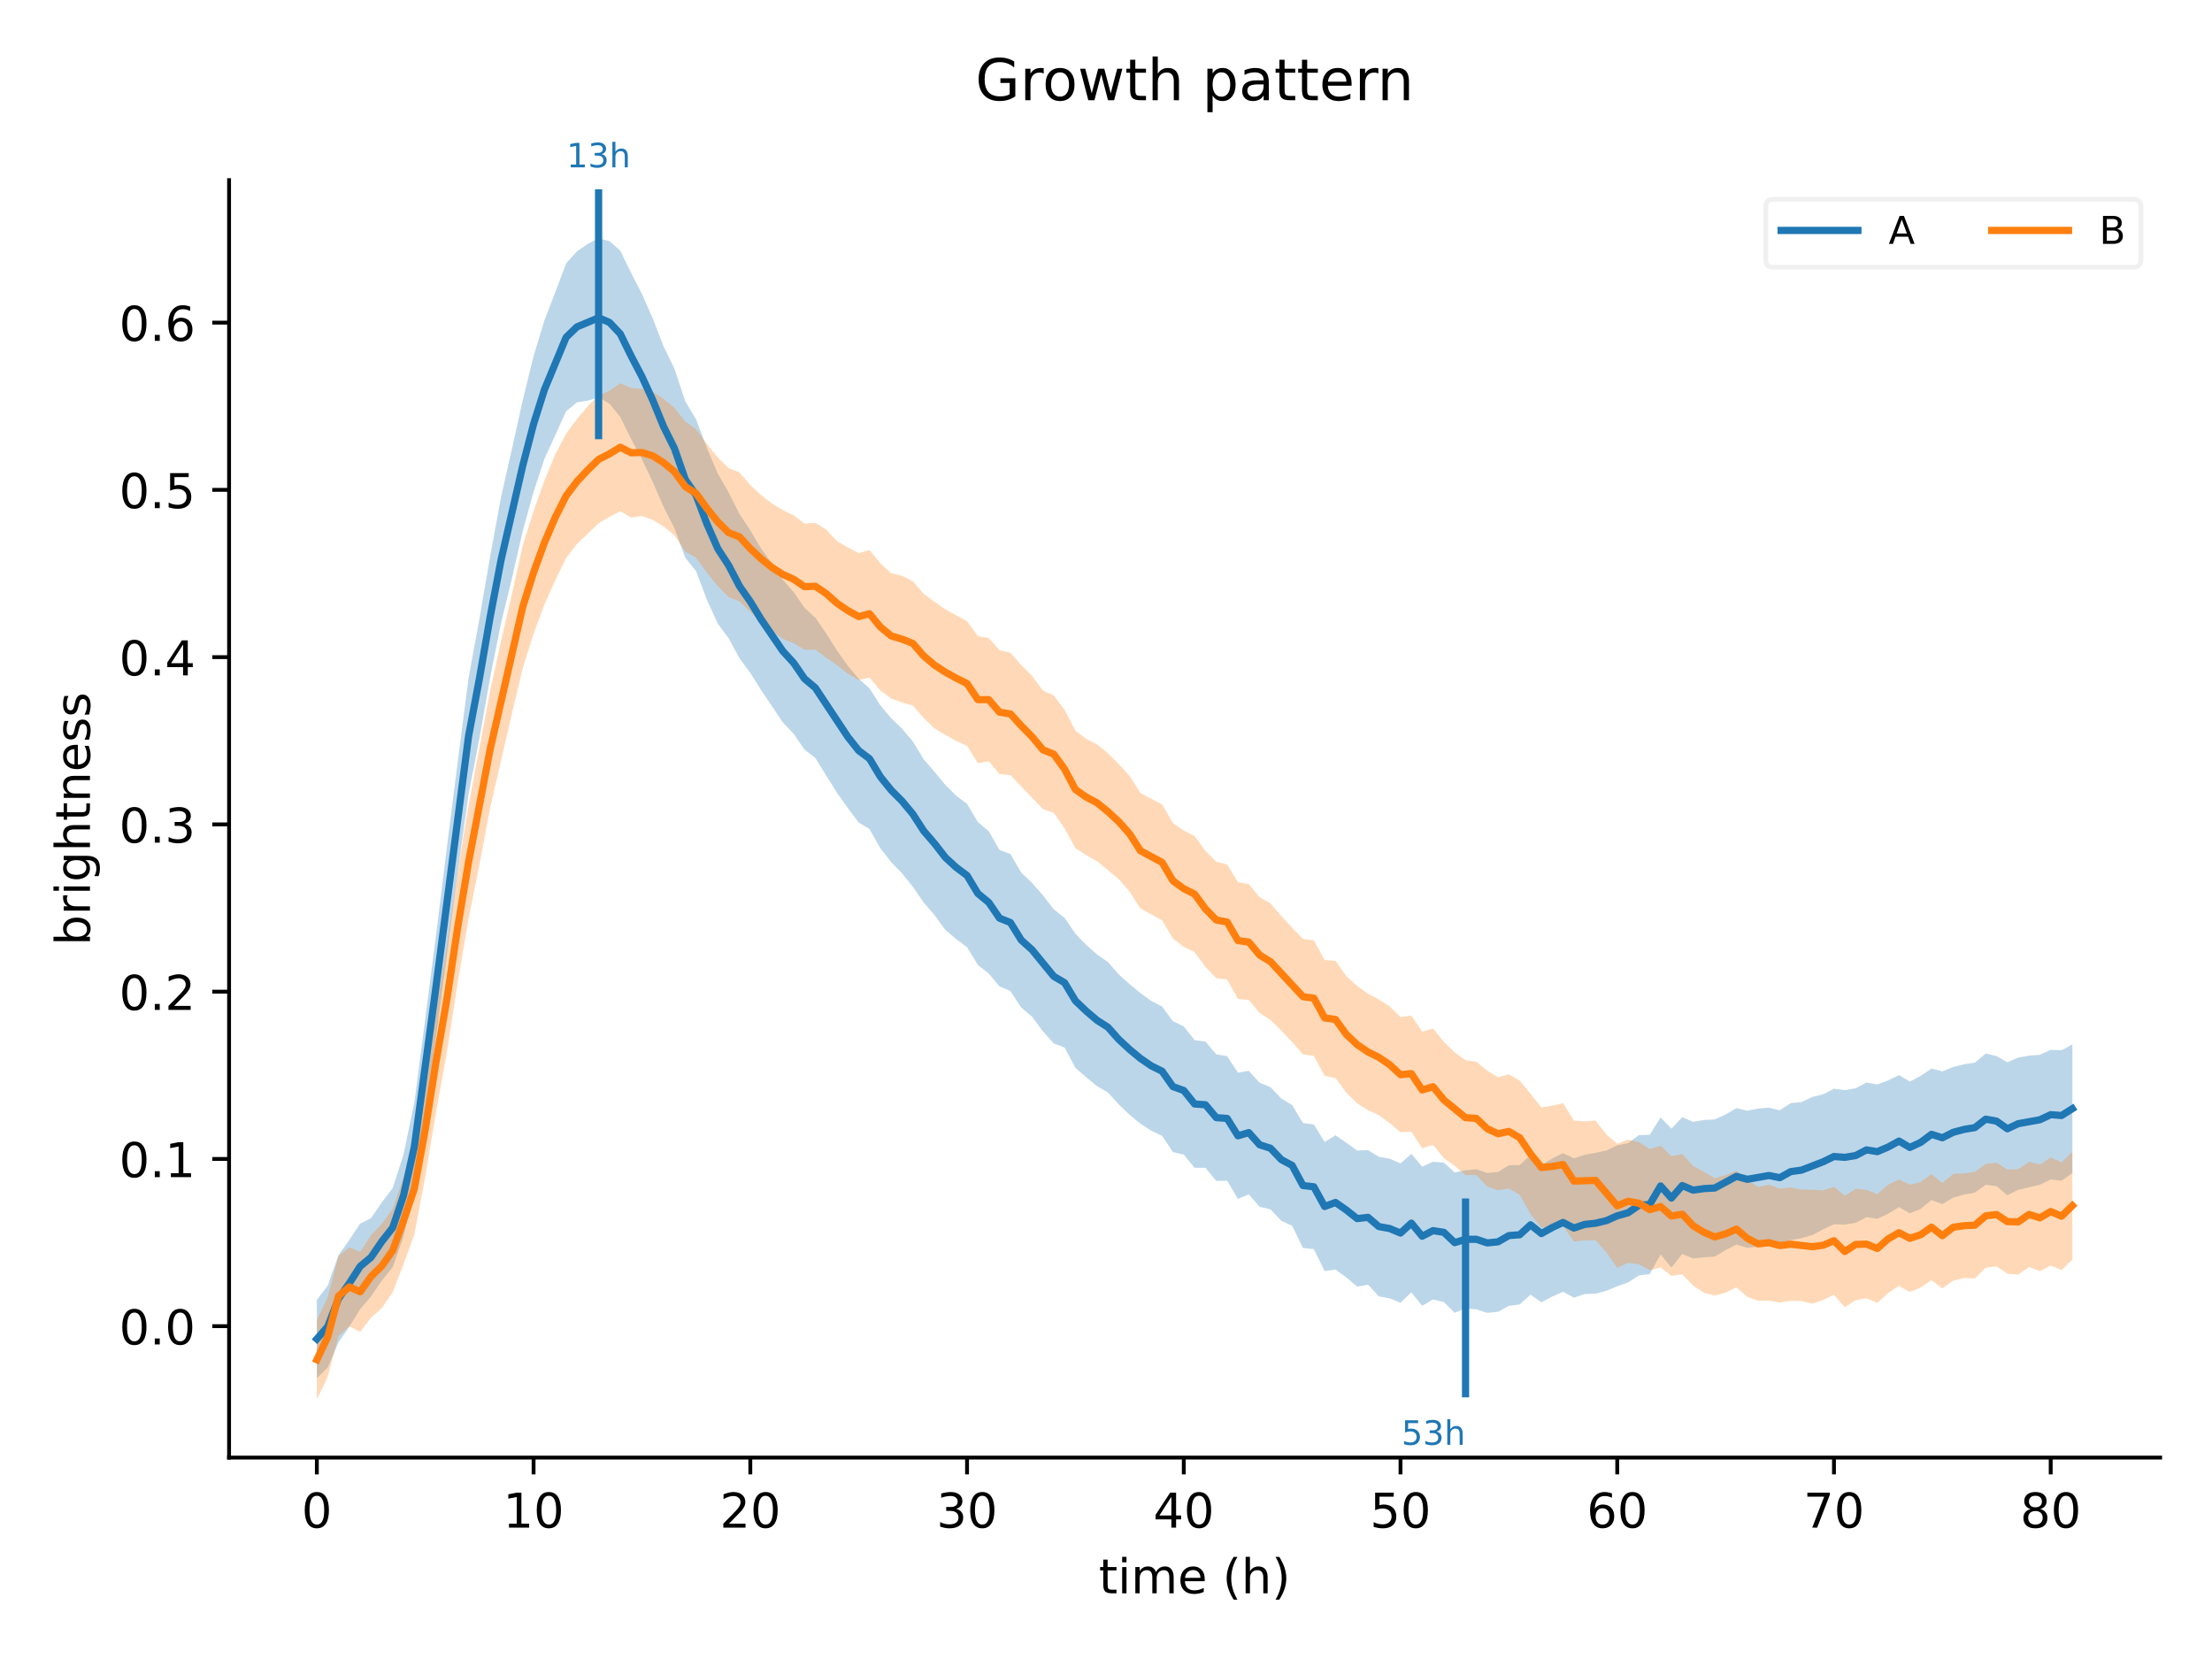 <?xml version="1.0" encoding="utf-8" standalone="no"?>
<!DOCTYPE svg PUBLIC "-//W3C//DTD SVG 1.1//EN"
  "http://www.w3.org/Graphics/SVG/1.1/DTD/svg11.dtd">
<!-- Created with matplotlib (https://matplotlib.org/) -->
<svg height="345.6pt" version="1.1" viewBox="0 0 460.8 345.6" width="460.8pt" xmlns="http://www.w3.org/2000/svg" xmlns:xlink="http://www.w3.org/1999/xlink">
 <defs>
  <style type="text/css">*{stroke-linecap:butt;stroke-linejoin:round;}</style>
 </defs>
 <g id="figure_1">
  <g id="patch_1">
   <path d="M 0 345.6 
L 460.8 345.6 
L 460.8 0 
L 0 0 
z
" style="fill:#ffffff;"/>
  </g>
  <g id="axes_1">
   <g id="patch_2">
    <path d="M 47.72 303.64 
L 450 303.64 
L 450 37.524 
L 47.72 37.524 
z
" style="fill:#ffffff;"/>
   </g>
   <g id="PolyCollection_1">
    <path clip-path="url(#p80caaf1415)" d="M 66.005 287.106 
L 66.005 270.771 
L 68.263 267.844 
L 70.52 261.461 
L 72.778 258.282 
L 75.035 254.894 
L 77.293 253.774 
L 79.55 250.453 
L 81.808 247.506 
L 84.065 240.48 
L 86.323 229.675 
L 88.58 212.333 
L 90.838 194.83 
L 93.095 176.506 
L 95.352 158.728 
L 97.61 141.275 
L 99.867 128.93 
L 102.125 115.805 
L 104.382 103.517 
L 106.64 93.525 
L 108.897 83.373 
L 111.155 74.176 
L 113.412 66.743 
L 115.67 60.875 
L 117.927 54.871 
L 120.185 52.371 
L 122.442 50.805 
L 124.7 49.621 
L 126.957 50.235 
L 129.214 52.212 
L 131.472 56.843 
L 133.729 61.234 
L 135.987 66.343 
L 138.244 72.168 
L 140.502 76.804 
L 142.759 83.612 
L 145.017 87.397 
L 147.274 93.357 
L 149.532 98.67 
L 151.789 102.591 
L 154.047 107.074 
L 156.304 110.479 
L 158.561 114.294 
L 160.819 117.362 
L 163.076 120.773 
L 165.334 123.333 
L 167.591 126.625 
L 169.849 128.675 
L 172.106 131.966 
L 174.364 135.517 
L 176.621 138.685 
L 178.879 141.388 
L 181.136 143.391 
L 183.394 146.926 
L 185.651 149.622 
L 187.908 151.812 
L 190.166 154.452 
L 192.423 158.186 
L 194.681 160.784 
L 196.938 163.517 
L 199.196 165.77 
L 201.453 167.453 
L 203.711 171.253 
L 205.968 173.159 
L 208.226 177.069 
L 210.483 177.9 
L 212.741 181.772 
L 214.998 183.927 
L 217.256 186.497 
L 219.513 189.42 
L 221.77 191.211 
L 224.028 194.506 
L 226.285 196.851 
L 228.543 198.832 
L 230.8 200.412 
L 233.058 202.986 
L 235.315 205.011 
L 237.573 206.875 
L 239.83 208.522 
L 242.088 209.694 
L 244.345 212.735 
L 246.603 213.818 
L 248.86 216.685 
L 251.117 216.991 
L 253.375 219.646 
L 255.632 220.014 
L 257.89 223.458 
L 260.147 223.076 
L 262.405 225.56 
L 264.662 226.465 
L 266.92 228.825 
L 269.177 230.206 
L 271.435 233.954 
L 273.692 234.239 
L 275.95 237.897 
L 278.207 236.494 
L 280.464 238.048 
L 282.722 239.674 
L 284.979 239.579 
L 287.237 240.987 
L 289.494 241.368 
L 291.752 242.36 
L 294.009 240.375 
L 296.267 243.034 
L 298.524 242.025 
L 300.782 242.2 
L 303.039 244.245 
L 305.297 243.781 
L 307.554 243.569 
L 309.812 244.349 
L 312.069 244.129 
L 314.326 242.75 
L 316.584 242.703 
L 318.841 240.601 
L 321.099 242.664 
L 323.356 241.345 
L 325.614 240.211 
L 327.871 241.313 
L 330.129 240.556 
L 332.386 240.144 
L 334.644 239.669 
L 336.901 238.599 
L 339.159 238.134 
L 341.416 236.465 
L 343.673 236.394 
L 345.931 232.79 
L 348.188 235.109 
L 350.446 232.74 
L 352.703 233.695 
L 354.961 233.305 
L 357.218 233.204 
L 359.476 232.165 
L 361.733 230.84 
L 363.991 231.389 
L 366.248 230.937 
L 368.506 230.745 
L 370.763 231.298 
L 373.02 229.806 
L 375.278 229.586 
L 377.535 228.518 
L 379.793 227.955 
L 382.05 226.802 
L 384.308 227.09 
L 386.565 226.713 
L 388.823 225.522 
L 391.08 225.922 
L 393.338 225.058 
L 395.595 223.957 
L 397.853 225.315 
L 400.11 224.124 
L 402.368 222.603 
L 404.625 223.187 
L 406.882 222.276 
L 409.14 221.703 
L 411.397 221.369 
L 413.655 219.474 
L 415.912 219.996 
L 418.17 221.295 
L 420.427 220.31 
L 422.685 219.904 
L 424.942 219.741 
L 427.2 218.701 
L 429.457 218.791 
L 431.715 217.568 
L 431.715 244.349 
L 431.715 244.349 
L 429.457 245.972 
L 427.2 245.706 
L 424.942 246.795 
L 422.685 247.345 
L 420.427 247.859 
L 418.17 248.998 
L 415.912 247.096 
L 413.655 246.809 
L 411.397 248.434 
L 409.14 248.847 
L 406.882 249.488 
L 404.625 250.856 
L 402.368 249.991 
L 400.11 251.839 
L 397.853 252.752 
L 395.595 251.461 
L 393.338 252.841 
L 391.08 253.9 
L 388.823 253.563 
L 386.565 254.738 
L 384.308 255.104 
L 382.05 255.035 
L 379.793 256.093 
L 377.535 257.288 
L 375.278 257.936 
L 373.02 258.344 
L 370.763 259.377 
L 368.506 259.002 
L 366.248 259.665 
L 363.991 259.958 
L 361.733 259.266 
L 359.476 260.417 
L 357.218 261.768 
L 354.961 261.915 
L 352.703 262.165 
L 350.446 261.21 
L 348.188 264.053 
L 345.931 261.321 
L 343.673 265.409 
L 341.416 265.703 
L 339.159 267.149 
L 336.901 267.952 
L 334.644 268.887 
L 332.386 269.494 
L 330.129 269.577 
L 327.871 270.334 
L 325.614 269.104 
L 323.356 270.093 
L 321.099 271.282 
L 318.841 269.697 
L 316.584 271.74 
L 314.326 272.035 
L 312.069 273.261 
L 309.812 273.495 
L 307.554 272.761 
L 305.297 272.547 
L 303.039 273.483 
L 300.782 271.238 
L 298.524 270.701 
L 296.267 272.028 
L 294.009 269.224 
L 291.752 271.379 
L 289.494 270.484 
L 287.237 270.056 
L 284.979 267.608 
L 282.722 268.034 
L 280.464 266.088 
L 278.207 264.487 
L 275.95 264.779 
L 273.692 260.22 
L 271.435 259.978 
L 269.177 255.35 
L 266.92 254.31 
L 264.662 251.927 
L 262.405 251.398 
L 260.147 248.803 
L 257.89 249.76 
L 255.632 245.964 
L 253.375 246.009 
L 251.117 243.284 
L 248.86 243.278 
L 246.603 240.521 
L 244.345 239.998 
L 242.088 236.621 
L 239.83 235.552 
L 237.573 234.098 
L 235.315 232.229 
L 233.058 230.073 
L 230.8 227.574 
L 228.543 226.268 
L 226.285 224.421 
L 224.028 222.454 
L 221.77 218.218 
L 219.513 217.354 
L 217.256 214.849 
L 214.998 211.8 
L 212.741 209.892 
L 210.483 206.456 
L 208.226 205.486 
L 205.968 202.815 
L 203.711 201.018 
L 201.453 197.315 
L 199.196 195.632 
L 196.938 193.726 
L 194.681 190.65 
L 192.423 188.004 
L 190.166 184.742 
L 187.908 181.924 
L 185.651 179.597 
L 183.394 176.7 
L 181.136 172.715 
L 178.879 171.332 
L 176.621 168.343 
L 174.364 165.154 
L 172.106 161.548 
L 169.849 157.893 
L 167.591 156.158 
L 165.334 152.869 
L 163.076 150.493 
L 160.819 147.109 
L 158.561 143.763 
L 156.304 140.192 
L 154.047 137.134 
L 151.789 132.965 
L 149.532 129.92 
L 147.274 124.982 
L 145.017 118.998 
L 142.759 116.19 
L 140.502 110.035 
L 138.244 105.616 
L 135.987 100.414 
L 133.729 95.684 
L 131.472 91.45 
L 129.214 86.875 
L 126.957 84.081 
L 124.7 82.782 
L 122.442 83.459 
L 120.185 83.822 
L 117.927 85.68 
L 115.67 90.647 
L 113.412 95.604 
L 111.155 102.472 
L 108.897 110.622 
L 106.64 120.501 
L 104.382 129.777 
L 102.125 141.045 
L 99.867 153.83 
L 97.61 165.462 
L 95.352 181.673 
L 93.095 199.115 
L 90.838 216.106 
L 88.58 232.079 
L 86.323 248.029 
L 84.065 257.58 
L 81.808 263.977 
L 79.55 266.763 
L 77.293 270.06 
L 75.035 272.713 
L 72.778 276.351 
L 70.52 279.608 
L 68.263 284.897 
L 66.005 287.106 
z
" style="fill:#1f77b4;fill-opacity:0.3;"/>
   </g>
   <g id="PolyCollection_2">
    <path clip-path="url(#p80caaf1415)" d="M 66.005 291.544 
L 66.005 274.98 
L 68.263 270.199 
L 70.52 261.696 
L 72.778 259.838 
L 75.035 260.784 
L 77.293 257.325 
L 79.55 254.937 
L 81.808 251.799 
L 84.065 245.238 
L 86.323 238.001 
L 88.58 225.421 
L 90.838 210.63 
L 93.095 197.053 
L 95.352 181.598 
L 97.61 167.788 
L 99.867 155.83 
L 102.125 143.814 
L 104.382 133.528 
L 106.64 123.805 
L 108.897 113.637 
L 111.155 106.491 
L 113.412 100.139 
L 115.67 94.648 
L 117.927 90.361 
L 120.185 87.302 
L 122.442 84.619 
L 124.7 82.392 
L 126.957 81.416 
L 129.214 79.831 
L 131.472 80.834 
L 133.729 81.007 
L 135.987 81.611 
L 138.244 83.116 
L 140.502 84.979 
L 142.759 87.821 
L 145.017 89.391 
L 147.274 92.533 
L 149.532 95.314 
L 151.789 97.521 
L 154.047 98.41 
L 156.304 101.059 
L 158.561 103.157 
L 160.819 104.897 
L 163.076 106.253 
L 165.334 107.352 
L 167.591 109.07 
L 169.849 108.918 
L 172.106 110.304 
L 174.364 112.742 
L 176.621 114.031 
L 178.879 115.238 
L 181.136 114.579 
L 183.394 117.347 
L 185.651 119.423 
L 187.908 119.938 
L 190.166 121.093 
L 192.423 123.722 
L 194.681 125.372 
L 196.938 126.93 
L 199.196 128.183 
L 201.453 129.411 
L 203.711 132.533 
L 205.968 132.905 
L 208.226 135.465 
L 210.483 135.97 
L 212.741 138.544 
L 214.998 140.77 
L 217.256 143.862 
L 219.513 144.869 
L 221.77 147.886 
L 224.028 152.241 
L 226.285 153.934 
L 228.543 155.095 
L 230.8 156.892 
L 233.058 159.196 
L 235.315 161.653 
L 237.573 165.195 
L 239.83 166.402 
L 242.088 167.58 
L 244.345 171.45 
L 246.603 173.005 
L 248.86 174.169 
L 251.117 177.244 
L 253.375 179.521 
L 255.632 180.084 
L 257.89 183.774 
L 260.147 184.197 
L 262.405 186.9 
L 264.662 188.177 
L 266.92 190.823 
L 269.177 193.244 
L 271.435 195.616 
L 273.692 195.885 
L 275.95 199.992 
L 278.207 200.152 
L 280.464 203.346 
L 282.722 205.38 
L 284.979 207.011 
L 287.237 208.21 
L 289.494 209.646 
L 291.752 211.875 
L 294.009 211.551 
L 296.267 214.916 
L 298.524 214.254 
L 300.782 217.027 
L 303.039 219.233 
L 305.297 220.853 
L 307.554 221.172 
L 309.812 223.03 
L 312.069 224.424 
L 314.326 223.795 
L 316.584 225.116 
L 318.841 227.855 
L 321.099 230.696 
L 323.356 230.322 
L 325.614 229.812 
L 327.871 233.43 
L 330.129 233.596 
L 332.386 233.438 
L 334.644 236.327 
L 336.901 238.283 
L 339.159 237.401 
L 341.416 237.942 
L 343.673 239.38 
L 345.931 238.649 
L 348.188 240.845 
L 350.446 240.412 
L 352.703 242.875 
L 354.961 244.106 
L 357.218 245.448 
L 359.476 244.778 
L 361.733 243.902 
L 363.991 245.777 
L 366.248 247.269 
L 368.506 246.783 
L 370.763 247.614 
L 373.02 247.385 
L 375.278 247.797 
L 377.535 247.845 
L 379.793 247.987 
L 382.05 247.196 
L 384.308 249.109 
L 386.565 247.634 
L 388.823 247.873 
L 391.08 248.759 
L 393.338 246.803 
L 395.595 245.7 
L 397.853 246.786 
L 400.11 246.239 
L 402.368 244.581 
L 404.625 246.433 
L 406.882 244.538 
L 409.14 244.431 
L 411.397 244.136 
L 413.655 242.49 
L 415.912 242.199 
L 418.17 243.634 
L 420.427 243.561 
L 422.685 242.024 
L 424.942 242.592 
L 427.2 241.108 
L 429.457 242.152 
L 431.715 239.939 
L 431.715 262.383 
L 431.715 262.383 
L 429.457 264.566 
L 427.2 263.647 
L 424.942 264.814 
L 422.685 263.94 
L 420.427 265.528 
L 418.17 265.339 
L 415.912 263.796 
L 413.655 264.087 
L 411.397 266.333 
L 409.14 266.238 
L 406.882 266.783 
L 404.625 268.402 
L 402.368 266.686 
L 400.11 268.199 
L 397.853 269.147 
L 395.595 267.889 
L 393.338 269.355 
L 391.08 271.412 
L 388.823 270.456 
L 386.565 270.849 
L 384.308 272.32 
L 382.05 269.726 
L 379.793 270.831 
L 377.535 271.567 
L 375.278 271.033 
L 373.02 270.987 
L 370.763 271.326 
L 368.506 270.944 
L 366.248 270.976 
L 363.991 270.166 
L 361.733 268.176 
L 359.476 269.281 
L 357.218 269.895 
L 354.961 269.313 
L 352.703 267.799 
L 350.446 265.468 
L 348.188 265.806 
L 345.931 264.032 
L 343.673 264.607 
L 341.416 263.37 
L 339.159 263.072 
L 336.901 264.107 
L 334.644 260.924 
L 332.386 258.357 
L 330.129 258.381 
L 327.871 258.653 
L 325.614 255.372 
L 323.356 255.656 
L 321.099 255.741 
L 318.841 252.901 
L 316.584 248.908 
L 314.326 247.597 
L 312.069 247.945 
L 309.812 247.193 
L 307.554 244.79 
L 305.297 244.814 
L 303.039 242.871 
L 300.782 241.25 
L 298.524 238.505 
L 296.267 239.213 
L 294.009 235.767 
L 291.752 235.874 
L 289.494 233.962 
L 287.237 232.313 
L 284.979 231.273 
L 282.722 229.852 
L 280.464 227.624 
L 278.207 224.593 
L 275.95 224.118 
L 273.692 219.967 
L 271.435 219.642 
L 269.177 217.066 
L 266.92 214.7 
L 264.662 212.47 
L 262.405 211.026 
L 260.147 208.314 
L 257.89 208.101 
L 255.632 204.048 
L 253.375 203.781 
L 251.117 201.445 
L 248.86 198.348 
L 246.603 197.261 
L 244.345 195.518 
L 242.088 191.73 
L 239.83 190.491 
L 237.573 189.264 
L 235.315 185.759 
L 233.058 183.145 
L 230.8 181.274 
L 228.543 179.401 
L 226.285 178.173 
L 224.028 176.693 
L 221.77 172.556 
L 219.513 169.334 
L 217.256 168.532 
L 214.998 166.19 
L 212.741 163.835 
L 210.483 161.462 
L 208.226 161.273 
L 205.968 158.581 
L 203.711 158.978 
L 201.453 155.373 
L 199.196 154.351 
L 196.938 153.098 
L 194.681 151.746 
L 192.423 149.572 
L 190.166 146.984 
L 187.908 146.344 
L 185.651 145.531 
L 183.394 143.861 
L 181.136 141.135 
L 178.879 141.668 
L 176.621 140.367 
L 174.364 138.568 
L 172.106 137.006 
L 169.849 135.324 
L 167.591 135.363 
L 165.334 133.973 
L 163.076 133.073 
L 160.819 131.556 
L 158.561 129.66 
L 156.304 127.513 
L 154.047 125.269 
L 151.789 124.392 
L 149.532 122.126 
L 147.274 119.301 
L 145.017 116.223 
L 142.759 114.908 
L 140.502 111.532 
L 138.244 109.677 
L 135.987 108.311 
L 133.729 107.507 
L 131.472 107.817 
L 129.214 106.493 
L 126.957 107.682 
L 124.7 109.003 
L 122.442 111.194 
L 120.185 113.317 
L 117.927 116.247 
L 115.67 120.893 
L 113.412 125.954 
L 111.155 132.024 
L 108.897 139.185 
L 106.64 148.645 
L 104.382 158.463 
L 102.125 168.199 
L 99.867 180.161 
L 97.61 191.383 
L 95.352 204.691 
L 93.095 219.225 
L 90.838 231.656 
L 88.58 245.211 
L 86.323 257.159 
L 84.065 263.337 
L 81.808 269.194 
L 79.55 272.493 
L 77.293 274.508 
L 75.035 277.439 
L 72.778 276.331 
L 70.52 278.298 
L 68.263 286.828 
L 66.005 291.544 
z
" style="fill:#ff7f0e;fill-opacity:0.3;"/>
   </g>
   <g id="matplotlib.axis_1">
    <g id="xtick_1">
     <g id="line2d_1">
      <defs>
       <path d="M 0 0 
L 0 3.5 
" id="m26e8b48c1e" style="stroke:#000000;stroke-width:0.8;"/>
      </defs>
      <g>
       <use style="stroke:#000000;stroke-width:0.8;" x="66.005" xlink:href="#m26e8b48c1e" y="303.64"/>
      </g>
     </g>
     <g id="text_1">
      <!-- 0 -->
      <g transform="translate(62.824 318.238)scale(0.1 -0.1)">
       <defs>
        <path d="M 31.781 66.406 
Q 24.172 66.406 20.328 58.906 
Q 16.5 51.422 16.5 36.375 
Q 16.5 21.391 20.328 13.891 
Q 24.172 6.391 31.781 6.391 
Q 39.453 6.391 43.281 13.891 
Q 47.125 21.391 47.125 36.375 
Q 47.125 51.422 43.281 58.906 
Q 39.453 66.406 31.781 66.406 
z
M 31.781 74.219 
Q 44.047 74.219 50.516 64.516 
Q 56.984 54.828 56.984 36.375 
Q 56.984 17.969 50.516 8.266 
Q 44.047 -1.422 31.781 -1.422 
Q 19.531 -1.422 13.062 8.266 
Q 6.594 17.969 6.594 36.375 
Q 6.594 54.828 13.062 64.516 
Q 19.531 74.219 31.781 74.219 
z
" id="DejaVuSans-48"/>
       </defs>
       <use xlink:href="#DejaVuSans-48"/>
      </g>
     </g>
    </g>
    <g id="xtick_2">
     <g id="line2d_2">
      <g>
       <use style="stroke:#000000;stroke-width:0.8;" x="111.155" xlink:href="#m26e8b48c1e" y="303.64"/>
      </g>
     </g>
     <g id="text_2">
      <!-- 10 -->
      <g transform="translate(104.792 318.238)scale(0.1 -0.1)">
       <defs>
        <path d="M 12.406 8.297 
L 28.516 8.297 
L 28.516 63.922 
L 10.984 60.406 
L 10.984 69.391 
L 28.422 72.906 
L 38.281 72.906 
L 38.281 8.297 
L 54.391 8.297 
L 54.391 0 
L 12.406 0 
z
" id="DejaVuSans-49"/>
       </defs>
       <use xlink:href="#DejaVuSans-49"/>
       <use x="63.623" xlink:href="#DejaVuSans-48"/>
      </g>
     </g>
    </g>
    <g id="xtick_3">
     <g id="line2d_3">
      <g>
       <use style="stroke:#000000;stroke-width:0.8;" x="156.304" xlink:href="#m26e8b48c1e" y="303.64"/>
      </g>
     </g>
     <g id="text_3">
      <!-- 20 -->
      <g transform="translate(149.941 318.238)scale(0.1 -0.1)">
       <defs>
        <path d="M 19.188 8.297 
L 53.609 8.297 
L 53.609 0 
L 7.328 0 
L 7.328 8.297 
Q 12.938 14.109 22.625 23.891 
Q 32.328 33.688 34.812 36.531 
Q 39.547 41.844 41.422 45.531 
Q 43.312 49.219 43.312 52.781 
Q 43.312 58.594 39.234 62.25 
Q 35.156 65.922 28.609 65.922 
Q 23.969 65.922 18.812 64.312 
Q 13.672 62.703 7.812 59.422 
L 7.812 69.391 
Q 13.766 71.781 18.938 73 
Q 24.125 74.219 28.422 74.219 
Q 39.75 74.219 46.484 68.547 
Q 53.219 62.891 53.219 53.422 
Q 53.219 48.922 51.531 44.891 
Q 49.859 40.875 45.406 35.406 
Q 44.188 33.984 37.641 27.219 
Q 31.109 20.453 19.188 8.297 
z
" id="DejaVuSans-50"/>
       </defs>
       <use xlink:href="#DejaVuSans-50"/>
       <use x="63.623" xlink:href="#DejaVuSans-48"/>
      </g>
     </g>
    </g>
    <g id="xtick_4">
     <g id="line2d_4">
      <g>
       <use style="stroke:#000000;stroke-width:0.8;" x="201.453" xlink:href="#m26e8b48c1e" y="303.64"/>
      </g>
     </g>
     <g id="text_4">
      <!-- 30 -->
      <g transform="translate(195.091 318.238)scale(0.1 -0.1)">
       <defs>
        <path d="M 40.578 39.312 
Q 47.656 37.797 51.625 33 
Q 55.609 28.219 55.609 21.188 
Q 55.609 10.406 48.188 4.484 
Q 40.766 -1.422 27.094 -1.422 
Q 22.516 -1.422 17.656 -0.516 
Q 12.797 0.391 7.625 2.203 
L 7.625 11.719 
Q 11.719 9.328 16.594 8.109 
Q 21.484 6.891 26.812 6.891 
Q 36.078 6.891 40.938 10.547 
Q 45.797 14.203 45.797 21.188 
Q 45.797 27.641 41.281 31.266 
Q 36.766 34.906 28.719 34.906 
L 20.219 34.906 
L 20.219 43.016 
L 29.109 43.016 
Q 36.375 43.016 40.234 45.922 
Q 44.094 48.828 44.094 54.297 
Q 44.094 59.906 40.109 62.906 
Q 36.141 65.922 28.719 65.922 
Q 24.656 65.922 20.016 65.031 
Q 15.375 64.156 9.812 62.312 
L 9.812 71.094 
Q 15.438 72.656 20.344 73.438 
Q 25.25 74.219 29.594 74.219 
Q 40.828 74.219 47.359 69.109 
Q 53.906 64.016 53.906 55.328 
Q 53.906 49.266 50.438 45.094 
Q 46.969 40.922 40.578 39.312 
z
" id="DejaVuSans-51"/>
       </defs>
       <use xlink:href="#DejaVuSans-51"/>
       <use x="63.623" xlink:href="#DejaVuSans-48"/>
      </g>
     </g>
    </g>
    <g id="xtick_5">
     <g id="line2d_5">
      <g>
       <use style="stroke:#000000;stroke-width:0.8;" x="246.603" xlink:href="#m26e8b48c1e" y="303.64"/>
      </g>
     </g>
     <g id="text_5">
      <!-- 40 -->
      <g transform="translate(240.24 318.238)scale(0.1 -0.1)">
       <defs>
        <path d="M 37.797 64.312 
L 12.891 25.391 
L 37.797 25.391 
z
M 35.203 72.906 
L 47.609 72.906 
L 47.609 25.391 
L 58.016 25.391 
L 58.016 17.188 
L 47.609 17.188 
L 47.609 0 
L 37.797 0 
L 37.797 17.188 
L 4.891 17.188 
L 4.891 26.703 
z
" id="DejaVuSans-52"/>
       </defs>
       <use xlink:href="#DejaVuSans-52"/>
       <use x="63.623" xlink:href="#DejaVuSans-48"/>
      </g>
     </g>
    </g>
    <g id="xtick_6">
     <g id="line2d_6">
      <g>
       <use style="stroke:#000000;stroke-width:0.8;" x="291.752" xlink:href="#m26e8b48c1e" y="303.64"/>
      </g>
     </g>
     <g id="text_6">
      <!-- 50 -->
      <g transform="translate(285.389 318.238)scale(0.1 -0.1)">
       <defs>
        <path d="M 10.797 72.906 
L 49.516 72.906 
L 49.516 64.594 
L 19.828 64.594 
L 19.828 46.734 
Q 21.969 47.469 24.109 47.828 
Q 26.266 48.188 28.422 48.188 
Q 40.625 48.188 47.75 41.5 
Q 54.891 34.812 54.891 23.391 
Q 54.891 11.625 47.562 5.094 
Q 40.234 -1.422 26.906 -1.422 
Q 22.312 -1.422 17.547 -0.641 
Q 12.797 0.141 7.719 1.703 
L 7.719 11.625 
Q 12.109 9.234 16.797 8.062 
Q 21.484 6.891 26.703 6.891 
Q 35.156 6.891 40.078 11.328 
Q 45.016 15.766 45.016 23.391 
Q 45.016 31 40.078 35.438 
Q 35.156 39.891 26.703 39.891 
Q 22.75 39.891 18.812 39.016 
Q 14.891 38.141 10.797 36.281 
z
" id="DejaVuSans-53"/>
       </defs>
       <use xlink:href="#DejaVuSans-53"/>
       <use x="63.623" xlink:href="#DejaVuSans-48"/>
      </g>
     </g>
    </g>
    <g id="xtick_7">
     <g id="line2d_7">
      <g>
       <use style="stroke:#000000;stroke-width:0.8;" x="336.901" xlink:href="#m26e8b48c1e" y="303.64"/>
      </g>
     </g>
     <g id="text_7">
      <!-- 60 -->
      <g transform="translate(330.539 318.238)scale(0.1 -0.1)">
       <defs>
        <path d="M 33.016 40.375 
Q 26.375 40.375 22.484 35.828 
Q 18.609 31.297 18.609 23.391 
Q 18.609 15.531 22.484 10.953 
Q 26.375 6.391 33.016 6.391 
Q 39.656 6.391 43.531 10.953 
Q 47.406 15.531 47.406 23.391 
Q 47.406 31.297 43.531 35.828 
Q 39.656 40.375 33.016 40.375 
z
M 52.594 71.297 
L 52.594 62.312 
Q 48.875 64.062 45.094 64.984 
Q 41.312 65.922 37.594 65.922 
Q 27.828 65.922 22.672 59.328 
Q 17.531 52.734 16.797 39.406 
Q 19.672 43.656 24.016 45.922 
Q 28.375 48.188 33.594 48.188 
Q 44.578 48.188 50.953 41.516 
Q 57.328 34.859 57.328 23.391 
Q 57.328 12.156 50.688 5.359 
Q 44.047 -1.422 33.016 -1.422 
Q 20.359 -1.422 13.672 8.266 
Q 6.984 17.969 6.984 36.375 
Q 6.984 53.656 15.188 63.938 
Q 23.391 74.219 37.203 74.219 
Q 40.922 74.219 44.703 73.484 
Q 48.484 72.75 52.594 71.297 
z
" id="DejaVuSans-54"/>
       </defs>
       <use xlink:href="#DejaVuSans-54"/>
       <use x="63.623" xlink:href="#DejaVuSans-48"/>
      </g>
     </g>
    </g>
    <g id="xtick_8">
     <g id="line2d_8">
      <g>
       <use style="stroke:#000000;stroke-width:0.8;" x="382.05" xlink:href="#m26e8b48c1e" y="303.64"/>
      </g>
     </g>
     <g id="text_8">
      <!-- 70 -->
      <g transform="translate(375.688 318.238)scale(0.1 -0.1)">
       <defs>
        <path d="M 8.203 72.906 
L 55.078 72.906 
L 55.078 68.703 
L 28.609 0 
L 18.312 0 
L 43.219 64.594 
L 8.203 64.594 
z
" id="DejaVuSans-55"/>
       </defs>
       <use xlink:href="#DejaVuSans-55"/>
       <use x="63.623" xlink:href="#DejaVuSans-48"/>
      </g>
     </g>
    </g>
    <g id="xtick_9">
     <g id="line2d_9">
      <g>
       <use style="stroke:#000000;stroke-width:0.8;" x="427.2" xlink:href="#m26e8b48c1e" y="303.64"/>
      </g>
     </g>
     <g id="text_9">
      <!-- 80 -->
      <g transform="translate(420.837 318.238)scale(0.1 -0.1)">
       <defs>
        <path d="M 31.781 34.625 
Q 24.75 34.625 20.719 30.859 
Q 16.703 27.094 16.703 20.516 
Q 16.703 13.922 20.719 10.156 
Q 24.75 6.391 31.781 6.391 
Q 38.812 6.391 42.859 10.172 
Q 46.922 13.969 46.922 20.516 
Q 46.922 27.094 42.891 30.859 
Q 38.875 34.625 31.781 34.625 
z
M 21.922 38.812 
Q 15.578 40.375 12.031 44.719 
Q 8.5 49.078 8.5 55.328 
Q 8.5 64.062 14.719 69.141 
Q 20.953 74.219 31.781 74.219 
Q 42.672 74.219 48.875 69.141 
Q 55.078 64.062 55.078 55.328 
Q 55.078 49.078 51.531 44.719 
Q 48 40.375 41.703 38.812 
Q 48.828 37.156 52.797 32.312 
Q 56.781 27.484 56.781 20.516 
Q 56.781 9.906 50.312 4.234 
Q 43.844 -1.422 31.781 -1.422 
Q 19.734 -1.422 13.25 4.234 
Q 6.781 9.906 6.781 20.516 
Q 6.781 27.484 10.781 32.312 
Q 14.797 37.156 21.922 38.812 
z
M 18.312 54.391 
Q 18.312 48.734 21.844 45.562 
Q 25.391 42.391 31.781 42.391 
Q 38.141 42.391 41.719 45.562 
Q 45.312 48.734 45.312 54.391 
Q 45.312 60.062 41.719 63.234 
Q 38.141 66.406 31.781 66.406 
Q 25.391 66.406 21.844 63.234 
Q 18.312 60.062 18.312 54.391 
z
" id="DejaVuSans-56"/>
       </defs>
       <use xlink:href="#DejaVuSans-56"/>
       <use x="63.623" xlink:href="#DejaVuSans-48"/>
      </g>
     </g>
    </g>
    <g id="text_10">
     <!-- time (h) -->
     <g transform="translate(228.905 331.917)scale(0.1 -0.1)">
      <defs>
       <path d="M 18.312 70.219 
L 18.312 54.688 
L 36.812 54.688 
L 36.812 47.703 
L 18.312 47.703 
L 18.312 18.016 
Q 18.312 11.328 20.141 9.422 
Q 21.969 7.516 27.594 7.516 
L 36.812 7.516 
L 36.812 0 
L 27.594 0 
Q 17.188 0 13.234 3.875 
Q 9.281 7.766 9.281 18.016 
L 9.281 47.703 
L 2.688 47.703 
L 2.688 54.688 
L 9.281 54.688 
L 9.281 70.219 
z
" id="DejaVuSans-116"/>
       <path d="M 9.422 54.688 
L 18.406 54.688 
L 18.406 0 
L 9.422 0 
z
M 9.422 75.984 
L 18.406 75.984 
L 18.406 64.594 
L 9.422 64.594 
z
" id="DejaVuSans-105"/>
       <path d="M 52 44.188 
Q 55.375 50.25 60.062 53.125 
Q 64.75 56 71.094 56 
Q 79.641 56 84.281 50.016 
Q 88.922 44.047 88.922 33.016 
L 88.922 0 
L 79.891 0 
L 79.891 32.719 
Q 79.891 40.578 77.094 44.375 
Q 74.312 48.188 68.609 48.188 
Q 61.625 48.188 57.562 43.547 
Q 53.516 38.922 53.516 30.906 
L 53.516 0 
L 44.484 0 
L 44.484 32.719 
Q 44.484 40.625 41.703 44.406 
Q 38.922 48.188 33.109 48.188 
Q 26.219 48.188 22.156 43.531 
Q 18.109 38.875 18.109 30.906 
L 18.109 0 
L 9.078 0 
L 9.078 54.688 
L 18.109 54.688 
L 18.109 46.188 
Q 21.188 51.219 25.484 53.609 
Q 29.781 56 35.688 56 
Q 41.656 56 45.828 52.969 
Q 50 49.953 52 44.188 
z
" id="DejaVuSans-109"/>
       <path d="M 56.203 29.594 
L 56.203 25.203 
L 14.891 25.203 
Q 15.484 15.922 20.484 11.062 
Q 25.484 6.203 34.422 6.203 
Q 39.594 6.203 44.453 7.469 
Q 49.312 8.734 54.109 11.281 
L 54.109 2.781 
Q 49.266 0.734 44.188 -0.344 
Q 39.109 -1.422 33.891 -1.422 
Q 20.797 -1.422 13.156 6.188 
Q 5.516 13.812 5.516 26.812 
Q 5.516 40.234 12.766 48.109 
Q 20.016 56 32.328 56 
Q 43.359 56 49.781 48.891 
Q 56.203 41.797 56.203 29.594 
z
M 47.219 32.234 
Q 47.125 39.594 43.094 43.984 
Q 39.062 48.391 32.422 48.391 
Q 24.906 48.391 20.391 44.141 
Q 15.875 39.891 15.188 32.172 
z
" id="DejaVuSans-101"/>
       <path id="DejaVuSans-32"/>
       <path d="M 31 75.875 
Q 24.469 64.656 21.281 53.656 
Q 18.109 42.672 18.109 31.391 
Q 18.109 20.125 21.312 9.062 
Q 24.516 -2 31 -13.188 
L 23.188 -13.188 
Q 15.875 -1.703 12.234 9.375 
Q 8.594 20.453 8.594 31.391 
Q 8.594 42.281 12.203 53.312 
Q 15.828 64.359 23.188 75.875 
z
" id="DejaVuSans-40"/>
       <path d="M 54.891 33.016 
L 54.891 0 
L 45.906 0 
L 45.906 32.719 
Q 45.906 40.484 42.875 44.328 
Q 39.844 48.188 33.797 48.188 
Q 26.516 48.188 22.312 43.547 
Q 18.109 38.922 18.109 30.906 
L 18.109 0 
L 9.078 0 
L 9.078 75.984 
L 18.109 75.984 
L 18.109 46.188 
Q 21.344 51.125 25.703 53.562 
Q 30.078 56 35.797 56 
Q 45.219 56 50.047 50.172 
Q 54.891 44.344 54.891 33.016 
z
" id="DejaVuSans-104"/>
       <path d="M 8.016 75.875 
L 15.828 75.875 
Q 23.141 64.359 26.781 53.312 
Q 30.422 42.281 30.422 31.391 
Q 30.422 20.453 26.781 9.375 
Q 23.141 -1.703 15.828 -13.188 
L 8.016 -13.188 
Q 14.5 -2 17.703 9.062 
Q 20.906 20.125 20.906 31.391 
Q 20.906 42.672 17.703 53.656 
Q 14.5 64.656 8.016 75.875 
z
" id="DejaVuSans-41"/>
      </defs>
      <use xlink:href="#DejaVuSans-116"/>
      <use x="39.209" xlink:href="#DejaVuSans-105"/>
      <use x="66.992" xlink:href="#DejaVuSans-109"/>
      <use x="164.404" xlink:href="#DejaVuSans-101"/>
      <use x="225.928" xlink:href="#DejaVuSans-32"/>
      <use x="257.715" xlink:href="#DejaVuSans-40"/>
      <use x="296.729" xlink:href="#DejaVuSans-104"/>
      <use x="360.107" xlink:href="#DejaVuSans-41"/>
     </g>
    </g>
   </g>
   <g id="matplotlib.axis_2">
    <g id="ytick_1">
     <g id="line2d_10">
      <defs>
       <path d="M 0 0 
L -3.5 0 
" id="ma7c7d157a9" style="stroke:#000000;stroke-width:0.8;"/>
      </defs>
      <g>
       <use style="stroke:#000000;stroke-width:0.8;" x="47.72" xlink:href="#ma7c7d157a9" y="276.269"/>
      </g>
     </g>
     <g id="text_11">
      <!-- 0.0 -->
      <g transform="translate(24.817 280.069)scale(0.1 -0.1)">
       <defs>
        <path d="M 10.688 12.406 
L 21 12.406 
L 21 0 
L 10.688 0 
z
" id="DejaVuSans-46"/>
       </defs>
       <use xlink:href="#DejaVuSans-48"/>
       <use x="63.623" xlink:href="#DejaVuSans-46"/>
       <use x="95.41" xlink:href="#DejaVuSans-48"/>
      </g>
     </g>
    </g>
    <g id="ytick_2">
     <g id="line2d_11">
      <g>
       <use style="stroke:#000000;stroke-width:0.8;" x="47.72" xlink:href="#ma7c7d157a9" y="241.425"/>
      </g>
     </g>
     <g id="text_12">
      <!-- 0.1 -->
      <g transform="translate(24.817 245.225)scale(0.1 -0.1)">
       <use xlink:href="#DejaVuSans-48"/>
       <use x="63.623" xlink:href="#DejaVuSans-46"/>
       <use x="95.41" xlink:href="#DejaVuSans-49"/>
      </g>
     </g>
    </g>
    <g id="ytick_3">
     <g id="line2d_12">
      <g>
       <use style="stroke:#000000;stroke-width:0.8;" x="47.72" xlink:href="#ma7c7d157a9" y="206.581"/>
      </g>
     </g>
     <g id="text_13">
      <!-- 0.2 -->
      <g transform="translate(24.817 210.381)scale(0.1 -0.1)">
       <use xlink:href="#DejaVuSans-48"/>
       <use x="63.623" xlink:href="#DejaVuSans-46"/>
       <use x="95.41" xlink:href="#DejaVuSans-50"/>
      </g>
     </g>
    </g>
    <g id="ytick_4">
     <g id="line2d_13">
      <g>
       <use style="stroke:#000000;stroke-width:0.8;" x="47.72" xlink:href="#ma7c7d157a9" y="171.737"/>
      </g>
     </g>
     <g id="text_14">
      <!-- 0.3 -->
      <g transform="translate(24.817 175.537)scale(0.1 -0.1)">
       <use xlink:href="#DejaVuSans-48"/>
       <use x="63.623" xlink:href="#DejaVuSans-46"/>
       <use x="95.41" xlink:href="#DejaVuSans-51"/>
      </g>
     </g>
    </g>
    <g id="ytick_5">
     <g id="line2d_14">
      <g>
       <use style="stroke:#000000;stroke-width:0.8;" x="47.72" xlink:href="#ma7c7d157a9" y="136.893"/>
      </g>
     </g>
     <g id="text_15">
      <!-- 0.4 -->
      <g transform="translate(24.817 140.693)scale(0.1 -0.1)">
       <use xlink:href="#DejaVuSans-48"/>
       <use x="63.623" xlink:href="#DejaVuSans-46"/>
       <use x="95.41" xlink:href="#DejaVuSans-52"/>
      </g>
     </g>
    </g>
    <g id="ytick_6">
     <g id="line2d_15">
      <g>
       <use style="stroke:#000000;stroke-width:0.8;" x="47.72" xlink:href="#ma7c7d157a9" y="102.049"/>
      </g>
     </g>
     <g id="text_16">
      <!-- 0.5 -->
      <g transform="translate(24.817 105.849)scale(0.1 -0.1)">
       <use xlink:href="#DejaVuSans-48"/>
       <use x="63.623" xlink:href="#DejaVuSans-46"/>
       <use x="95.41" xlink:href="#DejaVuSans-53"/>
      </g>
     </g>
    </g>
    <g id="ytick_7">
     <g id="line2d_16">
      <g>
       <use style="stroke:#000000;stroke-width:0.8;" x="47.72" xlink:href="#ma7c7d157a9" y="67.205"/>
      </g>
     </g>
     <g id="text_17">
      <!-- 0.6 -->
      <g transform="translate(24.817 71.005)scale(0.1 -0.1)">
       <use xlink:href="#DejaVuSans-48"/>
       <use x="63.623" xlink:href="#DejaVuSans-46"/>
       <use x="95.41" xlink:href="#DejaVuSans-54"/>
      </g>
     </g>
    </g>
    <g id="text_18">
     <!-- brightness -->
     <g transform="translate(18.737 196.959)rotate(-90)scale(0.1 -0.1)">
      <defs>
       <path d="M 48.688 27.297 
Q 48.688 37.203 44.609 42.844 
Q 40.531 48.484 33.406 48.484 
Q 26.266 48.484 22.188 42.844 
Q 18.109 37.203 18.109 27.297 
Q 18.109 17.391 22.188 11.75 
Q 26.266 6.109 33.406 6.109 
Q 40.531 6.109 44.609 11.75 
Q 48.688 17.391 48.688 27.297 
z
M 18.109 46.391 
Q 20.953 51.266 25.266 53.625 
Q 29.594 56 35.594 56 
Q 45.562 56 51.781 48.094 
Q 58.016 40.188 58.016 27.297 
Q 58.016 14.406 51.781 6.484 
Q 45.562 -1.422 35.594 -1.422 
Q 29.594 -1.422 25.266 0.953 
Q 20.953 3.328 18.109 8.203 
L 18.109 0 
L 9.078 0 
L 9.078 75.984 
L 18.109 75.984 
z
" id="DejaVuSans-98"/>
       <path d="M 41.109 46.297 
Q 39.594 47.172 37.812 47.578 
Q 36.031 48 33.891 48 
Q 26.266 48 22.188 43.047 
Q 18.109 38.094 18.109 28.812 
L 18.109 0 
L 9.078 0 
L 9.078 54.688 
L 18.109 54.688 
L 18.109 46.188 
Q 20.953 51.172 25.484 53.578 
Q 30.031 56 36.531 56 
Q 37.453 56 38.578 55.875 
Q 39.703 55.766 41.062 55.516 
z
" id="DejaVuSans-114"/>
       <path d="M 45.406 27.984 
Q 45.406 37.75 41.375 43.109 
Q 37.359 48.484 30.078 48.484 
Q 22.859 48.484 18.828 43.109 
Q 14.797 37.75 14.797 27.984 
Q 14.797 18.266 18.828 12.891 
Q 22.859 7.516 30.078 7.516 
Q 37.359 7.516 41.375 12.891 
Q 45.406 18.266 45.406 27.984 
z
M 54.391 6.781 
Q 54.391 -7.172 48.188 -13.984 
Q 42 -20.797 29.203 -20.797 
Q 24.469 -20.797 20.266 -20.094 
Q 16.062 -19.391 12.109 -17.922 
L 12.109 -9.188 
Q 16.062 -11.328 19.922 -12.344 
Q 23.781 -13.375 27.781 -13.375 
Q 36.625 -13.375 41.016 -8.766 
Q 45.406 -4.156 45.406 5.172 
L 45.406 9.625 
Q 42.625 4.781 38.281 2.391 
Q 33.938 0 27.875 0 
Q 17.828 0 11.672 7.656 
Q 5.516 15.328 5.516 27.984 
Q 5.516 40.672 11.672 48.328 
Q 17.828 56 27.875 56 
Q 33.938 56 38.281 53.609 
Q 42.625 51.219 45.406 46.391 
L 45.406 54.688 
L 54.391 54.688 
z
" id="DejaVuSans-103"/>
       <path d="M 54.891 33.016 
L 54.891 0 
L 45.906 0 
L 45.906 32.719 
Q 45.906 40.484 42.875 44.328 
Q 39.844 48.188 33.797 48.188 
Q 26.516 48.188 22.312 43.547 
Q 18.109 38.922 18.109 30.906 
L 18.109 0 
L 9.078 0 
L 9.078 54.688 
L 18.109 54.688 
L 18.109 46.188 
Q 21.344 51.125 25.703 53.562 
Q 30.078 56 35.797 56 
Q 45.219 56 50.047 50.172 
Q 54.891 44.344 54.891 33.016 
z
" id="DejaVuSans-110"/>
       <path d="M 44.281 53.078 
L 44.281 44.578 
Q 40.484 46.531 36.375 47.5 
Q 32.281 48.484 27.875 48.484 
Q 21.188 48.484 17.844 46.438 
Q 14.5 44.391 14.5 40.281 
Q 14.5 37.156 16.891 35.375 
Q 19.281 33.594 26.516 31.984 
L 29.594 31.297 
Q 39.156 29.25 43.188 25.516 
Q 47.219 21.781 47.219 15.094 
Q 47.219 7.469 41.188 3.016 
Q 35.156 -1.422 24.609 -1.422 
Q 20.219 -1.422 15.453 -0.562 
Q 10.688 0.297 5.422 2 
L 5.422 11.281 
Q 10.406 8.688 15.234 7.391 
Q 20.062 6.109 24.812 6.109 
Q 31.156 6.109 34.562 8.281 
Q 37.984 10.453 37.984 14.406 
Q 37.984 18.062 35.516 20.016 
Q 33.062 21.969 24.703 23.781 
L 21.578 24.516 
Q 13.234 26.266 9.516 29.906 
Q 5.812 33.547 5.812 39.891 
Q 5.812 47.609 11.281 51.797 
Q 16.75 56 26.812 56 
Q 31.781 56 36.172 55.266 
Q 40.578 54.547 44.281 53.078 
z
" id="DejaVuSans-115"/>
      </defs>
      <use xlink:href="#DejaVuSans-98"/>
      <use x="63.477" xlink:href="#DejaVuSans-114"/>
      <use x="104.59" xlink:href="#DejaVuSans-105"/>
      <use x="132.373" xlink:href="#DejaVuSans-103"/>
      <use x="195.85" xlink:href="#DejaVuSans-104"/>
      <use x="259.229" xlink:href="#DejaVuSans-116"/>
      <use x="298.438" xlink:href="#DejaVuSans-110"/>
      <use x="361.816" xlink:href="#DejaVuSans-101"/>
      <use x="423.34" xlink:href="#DejaVuSans-115"/>
      <use x="475.439" xlink:href="#DejaVuSans-115"/>
     </g>
    </g>
   </g>
   <g id="line2d_17">
    <path clip-path="url(#p80caaf1415)" d="M 66.005 278.939 
L 68.263 276.37 
L 70.52 270.534 
L 72.778 267.317 
L 75.035 263.803 
L 77.293 261.917 
L 79.55 258.608 
L 81.808 255.742 
L 84.065 249.03 
L 86.323 238.852 
L 90.838 205.468 
L 97.61 153.368 
L 99.867 141.38 
L 102.125 128.425 
L 104.382 116.647 
L 108.897 96.998 
L 111.155 88.324 
L 113.412 81.173 
L 117.927 70.276 
L 120.185 68.097 
L 124.7 66.201 
L 126.957 67.158 
L 129.214 69.544 
L 131.472 74.146 
L 133.729 78.459 
L 135.987 83.379 
L 138.244 88.892 
L 140.502 93.419 
L 142.759 99.901 
L 145.017 103.198 
L 147.274 109.17 
L 149.532 114.295 
L 151.789 117.778 
L 154.047 122.104 
L 156.304 125.335 
L 158.561 129.028 
L 163.076 135.633 
L 165.334 138.101 
L 167.591 141.391 
L 169.849 143.284 
L 176.621 153.514 
L 178.879 156.36 
L 181.136 158.053 
L 183.394 161.813 
L 185.651 164.61 
L 187.908 166.868 
L 190.166 169.597 
L 192.423 173.095 
L 194.681 175.717 
L 196.938 178.621 
L 199.196 180.701 
L 201.453 182.384 
L 203.711 186.136 
L 205.968 187.987 
L 208.226 191.278 
L 210.483 192.178 
L 212.741 195.832 
L 214.998 197.863 
L 219.513 203.387 
L 221.77 204.715 
L 224.028 208.48 
L 226.285 210.636 
L 228.543 212.55 
L 230.8 213.993 
L 233.058 216.529 
L 235.315 218.62 
L 237.573 220.487 
L 239.83 222.037 
L 242.088 223.158 
L 244.345 226.366 
L 246.603 227.169 
L 248.86 229.982 
L 251.117 230.138 
L 253.375 232.827 
L 255.632 232.989 
L 257.89 236.609 
L 260.147 235.939 
L 262.405 238.479 
L 264.662 239.196 
L 266.92 241.568 
L 269.177 242.778 
L 271.435 246.966 
L 273.692 247.229 
L 275.95 251.338 
L 278.207 250.491 
L 280.464 252.068 
L 282.722 253.854 
L 284.979 253.593 
L 287.237 255.521 
L 289.494 255.926 
L 291.752 256.87 
L 294.009 254.8 
L 296.267 257.531 
L 298.524 256.363 
L 300.782 256.719 
L 303.039 258.864 
L 305.297 258.164 
L 307.554 258.165 
L 309.812 258.922 
L 312.069 258.695 
L 314.326 257.393 
L 316.584 257.222 
L 318.841 255.149 
L 321.099 256.973 
L 323.356 255.719 
L 325.614 254.658 
L 327.871 255.823 
L 330.129 255.066 
L 332.386 254.819 
L 334.644 254.278 
L 336.901 253.276 
L 339.159 252.642 
L 341.416 251.084 
L 343.673 250.901 
L 345.931 247.056 
L 348.188 249.581 
L 350.446 246.975 
L 352.703 247.93 
L 354.961 247.61 
L 357.218 247.486 
L 361.733 245.053 
L 363.991 245.674 
L 368.506 244.874 
L 370.763 245.338 
L 373.02 244.075 
L 375.278 243.761 
L 379.793 242.024 
L 382.05 240.919 
L 384.308 241.097 
L 386.565 240.725 
L 388.823 239.542 
L 391.08 239.911 
L 393.338 238.95 
L 395.595 237.709 
L 397.853 239.034 
L 400.11 237.981 
L 402.368 236.297 
L 404.625 237.021 
L 406.882 235.882 
L 409.14 235.275 
L 411.397 234.901 
L 413.655 233.141 
L 415.912 233.546 
L 418.17 235.146 
L 420.427 234.084 
L 424.942 233.268 
L 427.2 232.203 
L 429.457 232.382 
L 431.715 230.958 
L 431.715 230.958 
" style="fill:none;stroke:#1f77b4;stroke-linecap:square;stroke-width:1.5;"/>
   </g>
   <g id="line2d_18">
    <path clip-path="url(#p80caaf1415)" d="M 66.005 283.262 
L 68.263 278.514 
L 70.52 269.997 
L 72.778 268.084 
L 75.035 269.112 
L 77.293 265.917 
L 79.55 263.715 
L 81.808 260.496 
L 84.065 254.287 
L 86.323 247.58 
L 88.58 235.316 
L 90.838 221.143 
L 93.095 208.139 
L 95.352 193.144 
L 97.61 179.585 
L 102.125 156.006 
L 108.897 126.411 
L 111.155 119.257 
L 113.412 113.047 
L 115.67 107.771 
L 117.927 103.304 
L 120.185 100.309 
L 122.442 97.907 
L 124.7 95.698 
L 126.957 94.549 
L 129.214 93.162 
L 131.472 94.326 
L 133.729 94.257 
L 135.987 94.961 
L 138.244 96.397 
L 140.502 98.256 
L 142.759 101.364 
L 145.017 102.807 
L 147.274 105.917 
L 149.532 108.72 
L 151.789 110.956 
L 154.047 111.839 
L 156.304 114.286 
L 158.561 116.408 
L 160.819 118.226 
L 163.076 119.663 
L 165.334 120.662 
L 167.591 122.216 
L 169.849 122.121 
L 172.106 123.655 
L 174.364 125.655 
L 176.621 127.199 
L 178.879 128.453 
L 181.136 127.857 
L 183.394 130.604 
L 185.651 132.477 
L 187.908 133.141 
L 190.166 134.039 
L 192.423 136.647 
L 194.681 138.559 
L 196.938 140.014 
L 199.196 141.267 
L 201.453 142.392 
L 203.711 145.756 
L 205.968 145.743 
L 208.226 148.369 
L 210.483 148.716 
L 212.741 151.189 
L 214.998 153.48 
L 217.256 156.197 
L 219.513 157.102 
L 221.77 160.221 
L 224.028 164.467 
L 226.285 166.054 
L 228.543 167.248 
L 230.8 169.083 
L 233.058 171.171 
L 235.315 173.706 
L 237.573 177.23 
L 242.088 179.655 
L 244.345 183.484 
L 246.603 185.133 
L 248.86 186.258 
L 251.117 189.345 
L 253.375 191.651 
L 255.632 192.066 
L 257.89 195.938 
L 260.147 196.255 
L 262.405 198.963 
L 264.662 200.323 
L 271.435 207.629 
L 273.692 207.926 
L 275.95 212.055 
L 278.207 212.372 
L 280.464 215.485 
L 282.722 217.616 
L 284.979 219.142 
L 287.237 220.262 
L 289.494 221.804 
L 291.752 223.874 
L 294.009 223.659 
L 296.267 227.064 
L 298.524 226.379 
L 300.782 229.139 
L 305.297 232.834 
L 307.554 232.981 
L 309.812 235.111 
L 312.069 236.184 
L 314.326 235.696 
L 316.584 237.012 
L 318.841 240.378 
L 321.099 243.219 
L 323.356 242.989 
L 325.614 242.592 
L 327.871 246.041 
L 332.386 245.898 
L 336.901 251.195 
L 339.159 250.237 
L 341.416 250.656 
L 343.673 251.994 
L 345.931 251.34 
L 348.188 253.325 
L 350.446 252.94 
L 352.703 255.337 
L 354.961 256.71 
L 357.218 257.671 
L 359.476 257.03 
L 361.733 256.039 
L 363.991 257.971 
L 366.248 259.122 
L 368.506 258.863 
L 370.763 259.47 
L 373.02 259.186 
L 377.535 259.706 
L 379.793 259.409 
L 382.05 258.461 
L 384.308 260.714 
L 386.565 259.242 
L 388.823 259.164 
L 391.08 260.085 
L 393.338 258.079 
L 395.595 256.795 
L 397.853 257.966 
L 400.11 257.219 
L 402.368 255.634 
L 404.625 257.417 
L 406.882 255.661 
L 409.14 255.334 
L 411.397 255.234 
L 413.655 253.289 
L 415.912 252.997 
L 418.17 254.487 
L 420.427 254.544 
L 422.685 252.982 
L 424.942 253.703 
L 427.2 252.377 
L 429.457 253.359 
L 431.715 251.161 
L 431.715 251.161 
" style="fill:none;stroke:#ff7f0e;stroke-linecap:square;stroke-width:1.5;"/>
   </g>
   <g id="line2d_19">
    <path clip-path="url(#p80caaf1415)" d="M 124.7 90.748 
L 124.7 40.186 
" style="fill:none;stroke:#1f77b4;stroke-linecap:square;stroke-width:1.5;"/>
   </g>
   <g id="line2d_20">
    <path clip-path="url(#p80caaf1415)" d="M 305.297 290.334 
L 305.297 250.417 
" style="fill:none;stroke:#1f77b4;stroke-linecap:square;stroke-width:1.5;"/>
   </g>
   <g id="patch_3">
    <path d="M 47.72 303.64 
L 47.72 37.524 
" style="fill:none;stroke:#000000;stroke-linecap:square;stroke-linejoin:miter;stroke-width:0.8;"/>
   </g>
   <g id="patch_4">
    <path d="M 47.72 303.64 
L 450 303.64 
" style="fill:none;stroke:#000000;stroke-linecap:square;stroke-linejoin:miter;stroke-width:0.8;"/>
   </g>
   <g id="text_19">
    <!-- 13h -->
    <g style="fill:#1f77b4;" transform="translate(118.028 34.863)scale(0.07 -0.07)">
     <use xlink:href="#DejaVuSans-49"/>
     <use x="63.623" xlink:href="#DejaVuSans-51"/>
     <use x="127.246" xlink:href="#DejaVuSans-104"/>
    </g>
   </g>
   <g id="text_20">
    <!-- 53h -->
    <g style="fill:#1f77b4;" transform="translate(291.953 300.979)scale(0.07 -0.07)">
     <use xlink:href="#DejaVuSans-53"/>
     <use x="63.623" xlink:href="#DejaVuSans-51"/>
     <use x="127.246" xlink:href="#DejaVuSans-104"/>
    </g>
   </g>
   <g id="text_21">
    <!-- Growth pattern -->
    <g transform="translate(203.193 20.88)scale(0.12 -0.12)">
     <defs>
      <path d="M 59.516 10.406 
L 59.516 29.984 
L 43.406 29.984 
L 43.406 38.094 
L 69.281 38.094 
L 69.281 6.781 
Q 63.578 2.734 56.688 0.656 
Q 49.812 -1.422 42 -1.422 
Q 24.906 -1.422 15.25 8.562 
Q 5.609 18.562 5.609 36.375 
Q 5.609 54.25 15.25 64.234 
Q 24.906 74.219 42 74.219 
Q 49.125 74.219 55.547 72.453 
Q 61.969 70.703 67.391 67.281 
L 67.391 56.781 
Q 61.922 61.422 55.766 63.766 
Q 49.609 66.109 42.828 66.109 
Q 29.438 66.109 22.719 58.641 
Q 16.016 51.172 16.016 36.375 
Q 16.016 21.625 22.719 14.156 
Q 29.438 6.688 42.828 6.688 
Q 48.047 6.688 52.141 7.594 
Q 56.25 8.5 59.516 10.406 
z
" id="DejaVuSans-71"/>
      <path d="M 30.609 48.391 
Q 23.391 48.391 19.188 42.75 
Q 14.984 37.109 14.984 27.297 
Q 14.984 17.484 19.156 11.844 
Q 23.344 6.203 30.609 6.203 
Q 37.797 6.203 41.984 11.859 
Q 46.188 17.531 46.188 27.297 
Q 46.188 37.016 41.984 42.703 
Q 37.797 48.391 30.609 48.391 
z
M 30.609 56 
Q 42.328 56 49.016 48.375 
Q 55.719 40.766 55.719 27.297 
Q 55.719 13.875 49.016 6.219 
Q 42.328 -1.422 30.609 -1.422 
Q 18.844 -1.422 12.172 6.219 
Q 5.516 13.875 5.516 27.297 
Q 5.516 40.766 12.172 48.375 
Q 18.844 56 30.609 56 
z
" id="DejaVuSans-111"/>
      <path d="M 4.203 54.688 
L 13.188 54.688 
L 24.422 12.016 
L 35.594 54.688 
L 46.188 54.688 
L 57.422 12.016 
L 68.609 54.688 
L 77.594 54.688 
L 63.281 0 
L 52.688 0 
L 40.922 44.828 
L 29.109 0 
L 18.5 0 
z
" id="DejaVuSans-119"/>
      <path d="M 18.109 8.203 
L 18.109 -20.797 
L 9.078 -20.797 
L 9.078 54.688 
L 18.109 54.688 
L 18.109 46.391 
Q 20.953 51.266 25.266 53.625 
Q 29.594 56 35.594 56 
Q 45.562 56 51.781 48.094 
Q 58.016 40.188 58.016 27.297 
Q 58.016 14.406 51.781 6.484 
Q 45.562 -1.422 35.594 -1.422 
Q 29.594 -1.422 25.266 0.953 
Q 20.953 3.328 18.109 8.203 
z
M 48.688 27.297 
Q 48.688 37.203 44.609 42.844 
Q 40.531 48.484 33.406 48.484 
Q 26.266 48.484 22.188 42.844 
Q 18.109 37.203 18.109 27.297 
Q 18.109 17.391 22.188 11.75 
Q 26.266 6.109 33.406 6.109 
Q 40.531 6.109 44.609 11.75 
Q 48.688 17.391 48.688 27.297 
z
" id="DejaVuSans-112"/>
      <path d="M 34.281 27.484 
Q 23.391 27.484 19.188 25 
Q 14.984 22.516 14.984 16.5 
Q 14.984 11.719 18.141 8.906 
Q 21.297 6.109 26.703 6.109 
Q 34.188 6.109 38.703 11.406 
Q 43.219 16.703 43.219 25.484 
L 43.219 27.484 
z
M 52.203 31.203 
L 52.203 0 
L 43.219 0 
L 43.219 8.297 
Q 40.141 3.328 35.547 0.953 
Q 30.953 -1.422 24.312 -1.422 
Q 15.922 -1.422 10.953 3.297 
Q 6 8.016 6 15.922 
Q 6 25.141 12.172 29.828 
Q 18.359 34.516 30.609 34.516 
L 43.219 34.516 
L 43.219 35.406 
Q 43.219 41.609 39.141 45 
Q 35.062 48.391 27.688 48.391 
Q 23 48.391 18.547 47.266 
Q 14.109 46.141 10.016 43.891 
L 10.016 52.203 
Q 14.938 54.109 19.578 55.047 
Q 24.219 56 28.609 56 
Q 40.484 56 46.344 49.844 
Q 52.203 43.703 52.203 31.203 
z
" id="DejaVuSans-97"/>
     </defs>
     <use xlink:href="#DejaVuSans-71"/>
     <use x="77.49" xlink:href="#DejaVuSans-114"/>
     <use x="116.354" xlink:href="#DejaVuSans-111"/>
     <use x="177.535" xlink:href="#DejaVuSans-119"/>
     <use x="259.322" xlink:href="#DejaVuSans-116"/>
     <use x="298.531" xlink:href="#DejaVuSans-104"/>
     <use x="361.91" xlink:href="#DejaVuSans-32"/>
     <use x="393.697" xlink:href="#DejaVuSans-112"/>
     <use x="457.174" xlink:href="#DejaVuSans-97"/>
     <use x="518.453" xlink:href="#DejaVuSans-116"/>
     <use x="557.662" xlink:href="#DejaVuSans-116"/>
     <use x="596.871" xlink:href="#DejaVuSans-101"/>
     <use x="658.395" xlink:href="#DejaVuSans-114"/>
     <use x="697.758" xlink:href="#DejaVuSans-110"/>
    </g>
   </g>
   <g id="legend_1">
    <g id="patch_5">
     <path d="M 369.439 55.667 
L 444.4 55.667 
Q 446 55.667 446 54.067 
L 446 43.124 
Q 446 41.524 444.4 41.524 
L 369.439 41.524 
Q 367.839 41.524 367.839 43.124 
L 367.839 54.067 
Q 367.839 55.667 369.439 55.667 
z
" style="fill:#ffffff;opacity:0.3;stroke:#cccccc;stroke-linejoin:miter;"/>
    </g>
    <g id="line2d_21">
     <path d="M 371.039 48.003 
L 387.039 48.003 
" style="fill:none;stroke:#1f77b4;stroke-linecap:square;stroke-width:1.5;"/>
    </g>
    <g id="line2d_22"/>
    <g id="text_22">
     <!-- A -->
     <g transform="translate(393.439 50.803)scale(0.08 -0.08)">
      <defs>
       <path d="M 34.188 63.188 
L 20.797 26.906 
L 47.609 26.906 
z
M 28.609 72.906 
L 39.797 72.906 
L 67.578 0 
L 57.328 0 
L 50.688 18.703 
L 17.828 18.703 
L 11.188 0 
L 0.781 0 
z
" id="DejaVuSans-65"/>
      </defs>
      <use xlink:href="#DejaVuSans-65"/>
     </g>
    </g>
    <g id="line2d_23">
     <path d="M 414.911 48.003 
L 430.911 48.003 
" style="fill:none;stroke:#ff7f0e;stroke-linecap:square;stroke-width:1.5;"/>
    </g>
    <g id="line2d_24"/>
    <g id="text_23">
     <!-- B -->
     <g transform="translate(437.311 50.803)scale(0.08 -0.08)">
      <defs>
       <path d="M 19.672 34.812 
L 19.672 8.109 
L 35.5 8.109 
Q 43.453 8.109 47.281 11.406 
Q 51.125 14.703 51.125 21.484 
Q 51.125 28.328 47.281 31.562 
Q 43.453 34.812 35.5 34.812 
z
M 19.672 64.797 
L 19.672 42.828 
L 34.281 42.828 
Q 41.5 42.828 45.031 45.531 
Q 48.578 48.25 48.578 53.812 
Q 48.578 59.328 45.031 62.062 
Q 41.5 64.797 34.281 64.797 
z
M 9.812 72.906 
L 35.016 72.906 
Q 46.297 72.906 52.391 68.219 
Q 58.5 63.531 58.5 54.891 
Q 58.5 48.188 55.375 44.234 
Q 52.25 40.281 46.188 39.312 
Q 53.469 37.75 57.5 32.781 
Q 61.531 27.828 61.531 20.406 
Q 61.531 10.641 54.891 5.312 
Q 48.25 0 35.984 0 
L 9.812 0 
z
" id="DejaVuSans-66"/>
      </defs>
      <use xlink:href="#DejaVuSans-66"/>
     </g>
    </g>
   </g>
  </g>
 </g>
 <defs>
  <clipPath id="p80caaf1415">
   <rect height="266.116" width="402.28" x="47.72" y="37.524"/>
  </clipPath>
 </defs>
</svg>
